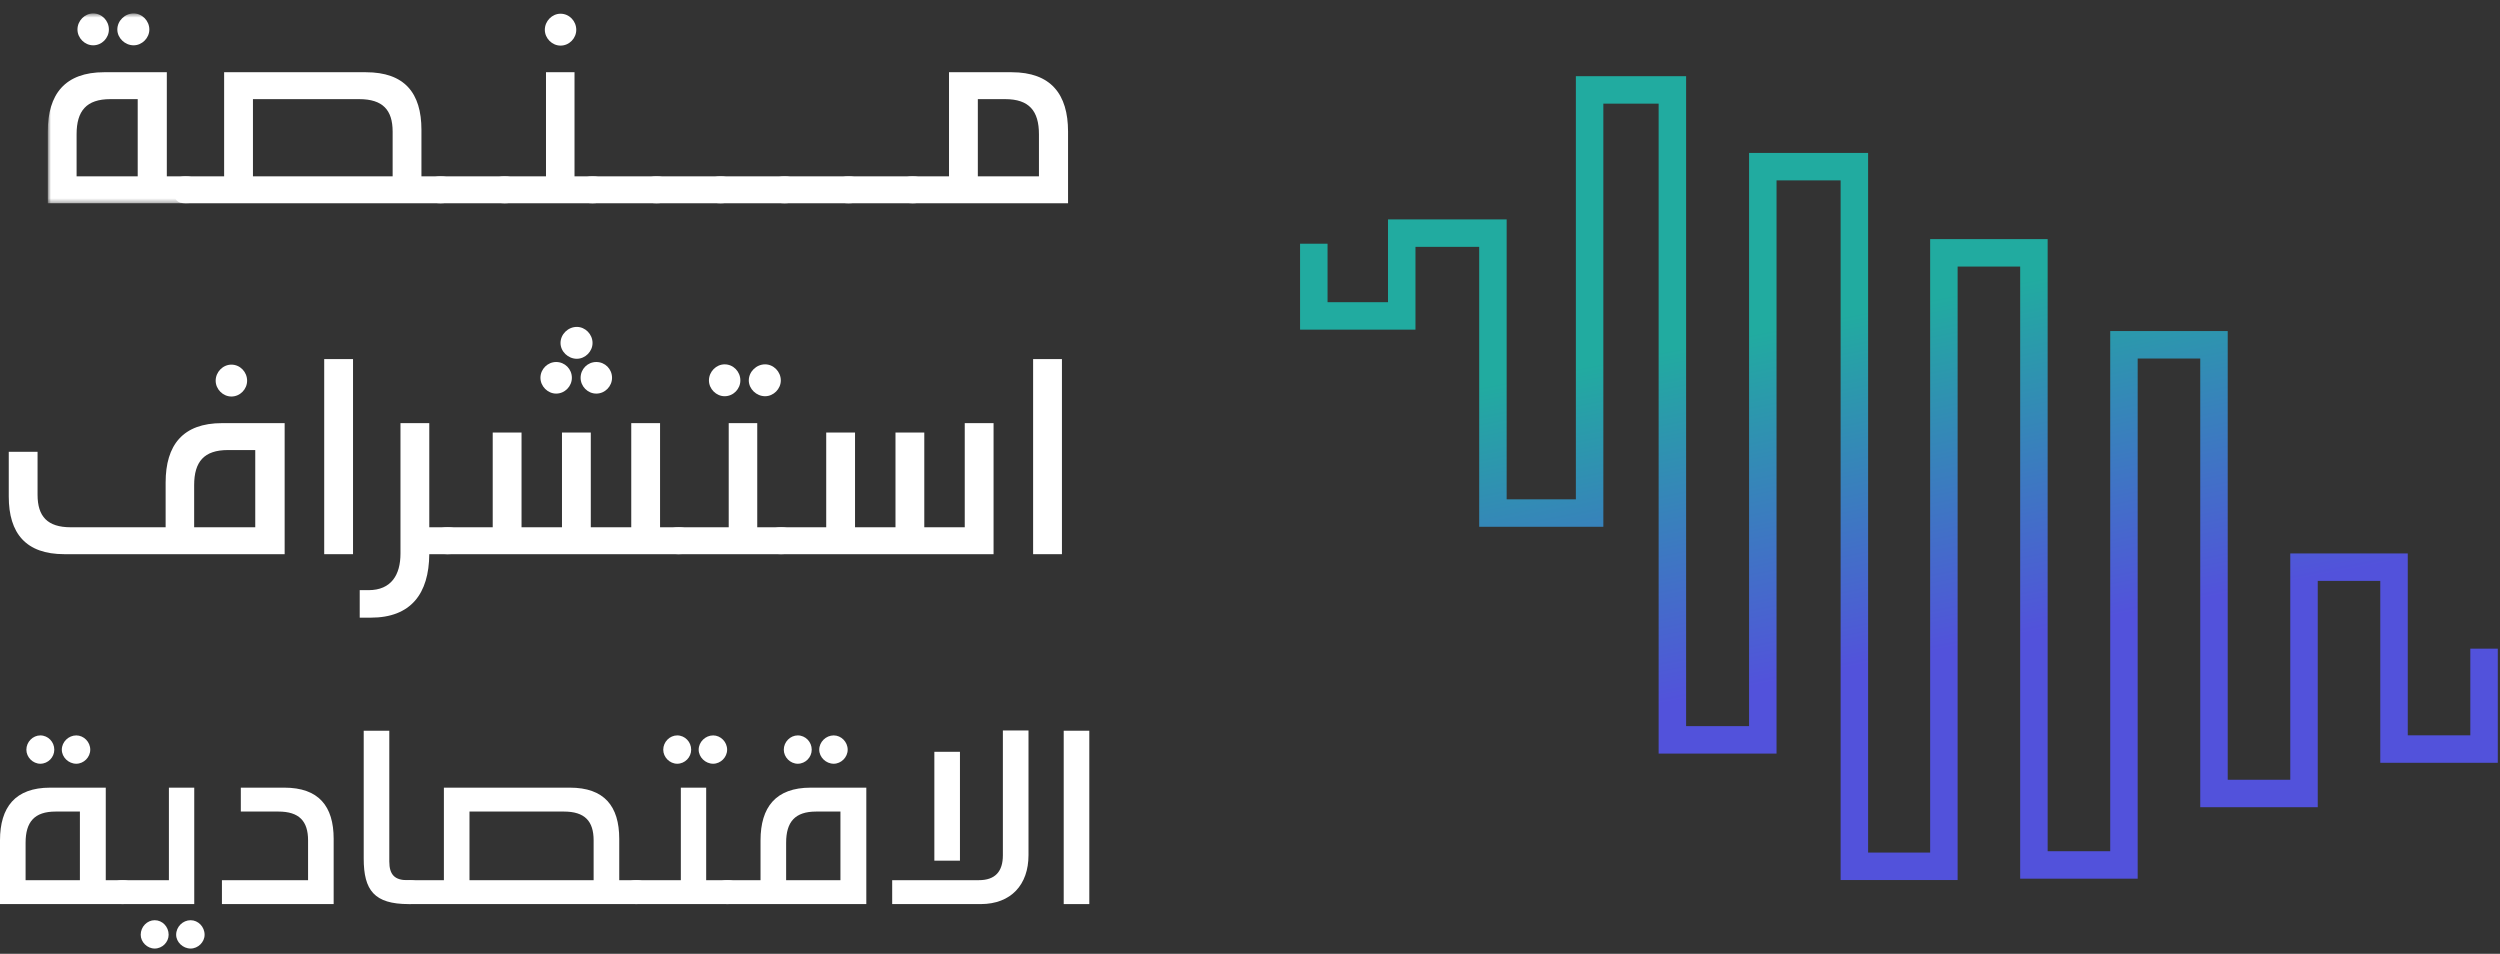 <?xml version="1.0" encoding="UTF-8"?>
<svg width="595px" height="227px" viewBox="0 0 595 227" version="1.1" xmlns="http://www.w3.org/2000/svg" xmlns:xlink="http://www.w3.org/1999/xlink">
    <rect x="0" y="0" width="595" height="227" fill="#333333" stroke="none"/>
    <!-- Generator: Sketch 53 (72520) - https://sketchapp.com -->
    <title>Artboard</title>
    <desc>Created with Sketch.</desc>
    <defs>
        <polygon id="path-1" points="1.773 2.497 37.377 2.497 37.377 47.676 1.773 47.676"></polygon>
        <linearGradient x1="38.19%" y1="31.758%" x2="50%" y2="72.522%" id="linearGradient-3">
            <stop stop-color="#21ABA0" offset="0%"></stop>
            <stop stop-color="#5252DB" offset="100%"></stop>
        </linearGradient>
    </defs>
    <g id="Artboard" stroke="none" stroke-width="1" fill="none" fill-rule="evenodd">
        <g id="Group-41">
            <g id="Group-3" transform="translate(9.597, 0.701)">
                <mask id="mask-2" fill="white">
                    <use xlink:href="#path-1"></use>
                </mask>
                <g id="Clip-2"></g>
                <path d="M25.947,6.323 C25.947,8.344 24.217,10.083 22.208,10.083 C20.132,10.083 18.328,8.344 18.328,6.323 C18.328,4.236 20.132,2.496 22.208,2.496 C24.217,2.496 25.947,4.236 25.947,6.323 L25.947,6.323 Z M16.319,6.323 C16.319,8.344 14.658,10.083 12.579,10.083 C10.57,10.083 8.84,8.344 8.84,6.323 C8.84,4.236 10.57,2.496 12.579,2.496 C14.658,2.496 16.319,4.236 16.319,6.323 L16.319,6.323 Z M16.667,22.894 C10.986,22.894 8.632,25.676 8.632,31.245 L8.632,41.272 L23.177,41.272 L23.177,22.894 L16.667,22.894 Z M34.607,41.272 C36.545,41.272 37.377,41.898 37.377,44.475 C37.377,46.979 36.616,47.676 34.607,47.676 L1.773,47.676 L1.773,30.622 C1.773,21.708 5.861,16.487 15.215,16.487 L30.106,16.487 L30.106,41.272 L34.607,41.272 Z" id="Fill-1" fill="#FFFFFF" mask="url(#mask-2)"></path>
            </g>
            <path d="M60.202,41.972 L93.448,41.972 L93.448,31.322 C93.448,26.172 91.094,23.595 85.483,23.595 L60.202,23.595 L60.202,41.972 Z M87.076,17.191 C96.289,17.191 100.303,22.131 100.303,30.904 L100.303,41.972 L104.878,41.972 C106.816,41.972 107.648,42.599 107.648,45.176 C107.648,47.682 106.887,48.376 104.878,48.376 L44.201,48.376 C42.192,48.376 41.43,47.682 41.43,45.176 C41.43,42.599 42.262,41.972 44.201,41.972 L53.343,41.972 L53.343,17.191 L87.076,17.191 Z" id="Fill-4" fill="#FFFFFF"></path>
            <path d="M104.874,48.378 C102.798,48.378 102.104,47.751 102.104,45.177 C102.104,42.6 102.936,41.974 104.874,41.974 L120.114,41.974 C122.049,41.974 122.881,42.6 122.881,45.177 C122.881,47.681 122.19,48.378 120.114,48.378 L104.874,48.378 Z" id="Fill-6" fill="#FFFFFF"></path>
            <path d="M137.151,7.095 C137.151,9.113 135.484,10.855 133.408,10.855 C131.399,10.855 129.668,9.113 129.668,7.095 C129.668,5.007 131.399,3.265 133.408,3.265 C135.484,3.265 137.151,5.007 137.151,7.095 L137.151,7.095 Z M141.028,41.973 C142.966,41.973 143.798,42.6 143.798,45.177 C143.798,47.68 143.104,48.377 141.028,48.377 L120.11,48.377 C118.101,48.377 117.34,47.68 117.34,45.177 C117.34,42.6 118.168,41.973 120.11,41.973 L129.947,41.973 L129.947,17.189 L136.735,17.189 L136.735,41.973 L141.028,41.973 Z" id="Fill-8" fill="#FFFFFF"></path>
            <path d="M141.027,48.378 C138.951,48.378 138.257,47.751 138.257,45.177 C138.257,42.6 139.089,41.974 141.027,41.974 L156.267,41.974 C158.203,41.974 159.034,42.6 159.034,45.177 C159.034,47.681 158.343,48.378 156.267,48.378 L141.027,48.378 Z" id="Fill-10" fill="#FFFFFF"></path>
            <path d="M156.263,48.378 C154.187,48.378 153.493,47.751 153.493,45.177 C153.493,42.6 154.324,41.974 156.263,41.974 L171.503,41.974 C173.441,41.974 174.273,42.6 174.273,45.177 C174.273,47.681 173.579,48.378 171.503,48.378 L156.263,48.378 Z" id="Fill-12" fill="#FFFFFF"></path>
            <path d="M171.499,48.378 C169.422,48.378 168.728,47.751 168.728,45.177 C168.728,42.6 169.56,41.974 171.499,41.974 L186.738,41.974 C188.677,41.974 189.508,42.6 189.508,45.177 C189.508,47.681 188.814,48.378 186.738,48.378 L171.499,48.378 Z" id="Fill-14" fill="#FFFFFF"></path>
            <path d="M186.737,48.378 C184.661,48.378 183.967,47.751 183.967,45.177 C183.967,42.6 184.799,41.974 186.737,41.974 L201.977,41.974 C203.912,41.974 204.744,42.6 204.744,45.177 C204.744,47.681 204.053,48.378 201.977,48.378 L186.737,48.378 Z" id="Fill-16" fill="#FFFFFF"></path>
            <path d="M201.973,48.378 C199.897,48.378 199.202,47.751 199.202,45.177 C199.202,42.6 200.034,41.974 201.973,41.974 L217.212,41.974 C219.151,41.974 219.983,42.6 219.983,45.177 C219.983,47.681 219.289,48.378 217.212,48.378 L201.973,48.378 Z" id="Fill-18" fill="#FFFFFF"></path>
            <path d="M232.725,41.972 L247.27,41.972 L247.27,31.949 C247.27,26.38 244.916,23.595 239.235,23.595 L232.725,23.595 L232.725,41.972 Z M240.761,17.191 C250.111,17.191 254.196,22.412 254.196,31.322 L254.196,48.376 L217.207,48.376 C215.198,48.376 214.437,47.682 214.437,45.176 C214.437,42.599 215.268,41.972 217.207,41.972 L225.866,41.972 L225.866,17.191 L240.761,17.191 Z" id="Fill-20" fill="#FFFFFF"></path>
            <path d="M58.812,90.612 C58.812,92.63 57.148,94.372 55.072,94.372 C53.063,94.372 51.329,92.63 51.329,90.612 C51.329,88.525 53.063,86.782 55.072,86.782 C57.148,86.782 58.812,88.525 58.812,90.612 L58.812,90.612 Z M54.24,107.113 C48.562,107.113 46.208,109.895 46.208,115.464 L46.208,125.49 L60.75,125.49 L60.75,107.113 L54.24,107.113 Z M15.313,131.894 C6.17,131.894 2.085,126.952 2.085,118.182 L2.085,107.529 L8.94,107.529 L8.94,117.763 C8.94,122.913 11.295,125.49 16.838,125.49 L39.42,125.49 L39.42,114.841 C39.42,105.93 43.505,100.706 52.855,100.706 L67.746,100.706 L67.746,131.894 L15.313,131.894 Z" id="Fill-22" fill="#FFFFFF"></path>
            <polygon id="Fill-24" fill="#FFFFFF" points="77.161 131.895 84.02 131.895 84.02 85.462 77.161 85.462"></polygon>
            <path d="M106.602,125.489 C108.537,125.489 109.369,126.116 109.369,128.693 C109.369,131.199 108.611,131.893 106.602,131.893 L102.168,131.893 C102.098,141.293 97.805,147.003 88.246,147.003 L85.613,147.003 L85.613,140.458 L87.693,140.458 C93.163,140.458 95.313,136.769 95.313,131.756 L95.313,100.708 L102.168,100.708 L102.168,125.489 L106.602,125.489 Z" id="Fill-26" fill="#FFFFFF"></path>
            <path d="M145.664,89.916 C145.664,91.933 144,93.676 141.924,93.676 C139.848,93.676 138.185,91.933 138.185,89.916 C138.185,87.828 139.848,86.156 141.924,86.156 C144,86.156 145.664,87.828 145.664,89.916 L145.664,89.916 Z M141.025,81.632 C141.025,83.653 139.291,85.389 137.282,85.389 C135.203,85.389 133.405,83.653 133.405,81.632 C133.405,79.544 135.203,77.802 137.282,77.802 C139.291,77.802 141.025,79.544 141.025,81.632 L141.025,81.632 Z M136.105,89.916 C136.105,91.933 134.442,93.676 132.366,93.676 C130.357,93.676 128.626,91.933 128.626,89.916 C128.626,87.828 130.357,86.156 132.366,86.156 C134.442,86.156 136.105,87.828 136.105,89.916 L136.105,89.916 Z M161.527,125.488 C163.462,125.488 164.294,126.118 164.294,128.691 C164.294,131.198 163.536,131.895 161.527,131.895 L106.531,131.895 C104.522,131.895 103.758,131.198 103.758,128.691 C103.758,126.118 104.589,125.488 106.531,125.488 L117.267,125.488 L117.267,102.935 L124.125,102.935 L124.125,125.488 L133.751,125.488 L133.751,102.935 L140.609,102.935 L140.609,125.488 L150.238,125.488 L150.238,100.706 L157.093,100.706 L157.093,125.488 L161.527,125.488 Z" id="Fill-27" fill="#FFFFFF"></path>
            <path d="M185.834,90.542 C185.834,92.563 184.104,94.302 182.095,94.302 C180.019,94.302 178.215,92.563 178.215,90.542 C178.215,88.454 180.019,86.715 182.095,86.715 C184.104,86.715 185.834,88.454 185.834,90.542 L185.834,90.542 Z M176.206,90.542 C176.206,92.563 174.545,94.302 172.466,94.302 C170.457,94.302 168.727,92.563 168.727,90.542 C168.727,88.454 170.457,86.715 172.466,86.715 C174.545,86.715 176.206,88.454 176.206,90.542 L176.206,90.542 Z M185.902,125.49 C187.843,125.49 188.675,126.117 188.675,128.694 C188.675,131.197 187.981,131.894 185.902,131.894 L161.523,131.894 C159.514,131.894 158.752,131.197 158.752,128.694 C158.752,126.117 159.584,125.49 161.523,125.49 L173.435,125.49 L173.435,100.706 L180.224,100.706 L180.224,125.49 L185.902,125.49 Z" id="Fill-28" fill="#FFFFFF"></path>
            <path d="M185.903,131.895 C183.894,131.895 183.133,131.198 183.133,128.694 C183.133,126.117 183.965,125.491 185.903,125.491 L196.639,125.491 L196.639,102.935 L203.497,102.935 L203.497,125.491 L213.126,125.491 L213.126,102.935 L219.981,102.935 L219.981,125.491 L229.61,125.491 L229.61,100.706 L236.469,100.706 L236.469,131.895 L185.903,131.895 Z" id="Fill-29" fill="#FFFFFF"></path>
            <polygon id="Fill-30" fill="#FFFFFF" points="245.882 131.895 252.741 131.895 252.741 85.462 245.882 85.462"></polygon>
            <polygon id="Fill-31" fill="url(#linearGradient-3)" points="465.915 209.448 438.069 209.448 438.069 42.932 422.816 42.932 422.816 179.353 394.755 179.353 394.755 24.667 381.595 24.667 381.595 125.375 352.046 125.375 352.046 58.752 336.884 58.752 336.884 78.456 309.418 78.456 309.418 58.004 315.956 58.004 315.956 71.921 330.345 71.921 330.345 52.217 358.585 52.217 358.585 118.84 375.056 118.84 375.056 18.132 401.294 18.132 401.294 172.818 416.278 172.818 416.278 36.397 444.607 36.397 444.607 202.913 459.377 202.913 459.377 56.907 487.342 56.907 487.342 202.59 502.233 202.59 502.233 78.792 530.198 78.792 530.198 185.581 545.086 185.581 545.086 131.718 573.047 131.718 573.047 175.008 587.938 175.008 587.938 154.38 594.474 154.38 594.474 181.543 566.509 181.543 566.509 138.253 551.624 138.253 551.624 192.116 523.659 192.116 523.659 85.327 508.768 85.327 508.768 209.125 480.803 209.125 480.803 63.442 465.915 63.442"></polygon>
            <path d="M21.48,178.429 C21.48,180.222 19.941,181.77 18.156,181.77 C16.311,181.77 14.711,180.222 14.711,178.429 C14.711,176.574 16.311,175.027 18.156,175.027 C19.941,175.027 21.48,176.574 21.48,178.429 L21.48,178.429 Z M12.923,178.429 C12.923,180.222 11.445,181.77 9.599,181.77 C7.818,181.77 6.276,180.222 6.276,178.429 C6.276,176.574 7.818,175.027 9.599,175.027 C11.445,175.027 12.923,176.574 12.923,178.429 L12.923,178.429 Z M13.233,193.152 C8.185,193.152 6.09,195.626 6.09,200.576 L6.09,209.483 L19.017,209.483 L19.017,193.152 L13.233,193.152 Z M29.174,209.483 C30.898,209.483 31.637,210.039 31.637,212.328 C31.637,214.554 30.959,215.174 29.174,215.174 L-0.001,215.174 L-0.001,200.019 C-0.001,192.1 3.63,187.461 11.941,187.461 L25.172,187.461 L25.172,209.483 L29.174,209.483 Z" id="Fill-32" fill="#FFFFFF"></path>
            <path d="M48.693,222.472 C48.693,224.205 47.154,225.753 45.369,225.753 C43.524,225.753 41.924,224.205 41.924,222.472 C41.924,220.554 43.524,219.01 45.369,219.01 C47.154,219.01 48.693,220.554 48.693,222.472 L48.693,222.472 Z M40.136,222.472 C40.136,224.205 38.658,225.753 36.812,225.753 C35.03,225.753 33.489,224.205 33.489,222.472 C33.489,220.554 35.03,219.01 36.812,219.01 C38.658,219.01 40.136,220.554 40.136,222.472 L40.136,222.472 Z M29.18,215.173 C27.398,215.173 26.72,214.553 26.72,212.328 C26.72,210.039 27.455,209.482 29.18,209.482 L40.2,209.482 L40.2,187.46 L46.23,187.46 L46.23,215.173 L29.18,215.173 Z" id="Fill-33" fill="#FFFFFF"></path>
            <path d="M67.655,187.46 C75.841,187.46 79.411,191.853 79.411,199.648 L79.411,215.173 L52.819,215.173 L52.819,209.482 L73.321,209.482 L73.321,200.019 C73.321,195.44 71.225,193.151 66.241,193.151 L57.316,193.151 L57.316,187.46 L67.655,187.46 Z" id="Fill-34" fill="#FFFFFF"></path>
            <path d="M92.653,205.028 C92.653,208.245 94.01,209.482 96.965,209.482 L97.519,209.482 C99.243,209.482 99.979,210.038 99.979,212.327 C99.979,214.556 99.365,215.173 97.519,215.173 L97.269,215.173 C89.087,215.173 86.563,211.896 86.563,204.347 L86.563,173.913 L92.653,173.913 L92.653,205.028 Z" id="Fill-35" fill="#FFFFFF"></path>
            <path d="M111.737,209.482 L141.283,209.482 L141.283,200.018 C141.283,195.44 139.191,193.151 134.204,193.151 L111.737,193.151 L111.737,209.482 Z M135.621,187.46 C143.807,187.46 147.38,191.853 147.38,199.647 L147.38,209.482 L151.439,209.482 C153.164,209.482 153.903,210.038 153.903,212.327 C153.903,214.556 153.224,215.173 151.439,215.173 L97.521,215.173 C95.736,215.173 95.058,214.556 95.058,212.327 C95.058,210.038 95.797,209.482 97.521,209.482 L105.647,209.482 L105.647,187.46 L135.621,187.46 Z" id="Fill-36" fill="#FFFFFF"></path>
            <path d="M173.057,178.429 C173.057,180.222 171.519,181.77 169.734,181.77 C167.888,181.77 166.285,180.222 166.285,178.429 C166.285,176.574 167.888,175.027 169.734,175.027 C171.519,175.027 173.057,176.574 173.057,178.429 L173.057,178.429 Z M164.5,178.429 C164.5,180.222 163.022,181.77 161.177,181.77 C159.395,181.77 157.853,180.222 157.853,178.429 C157.853,176.574 159.395,175.027 161.177,175.027 C163.022,175.027 164.5,176.574 164.5,178.429 L164.5,178.429 Z M173.118,209.483 C174.842,209.483 175.581,210.039 175.581,212.328 C175.581,214.554 174.967,215.174 173.118,215.174 L151.452,215.174 C149.667,215.174 148.992,214.554 148.992,212.328 C148.992,210.039 149.728,209.483 151.452,209.483 L162.04,209.483 L162.04,187.461 L168.07,187.461 L168.07,209.483 L173.118,209.483 Z" id="Fill-37" fill="#FFFFFF"></path>
            <path d="M201.748,178.429 C201.748,180.222 200.209,181.77 198.424,181.77 C196.578,181.77 194.979,180.222 194.979,178.429 C194.979,176.574 196.578,175.027 198.424,175.027 C200.209,175.027 201.748,176.574 201.748,178.429 L201.748,178.429 Z M194.237,193.152 C189.192,193.152 187.1,195.626 187.1,200.576 L187.1,209.483 L200.024,209.483 L200.024,193.152 L194.237,193.152 Z M193.191,178.429 C193.191,180.222 191.713,181.77 189.867,181.77 C188.085,181.77 186.543,180.222 186.543,178.429 C186.543,176.574 188.085,175.027 189.867,175.027 C191.713,175.027 193.191,176.574 193.191,178.429 L193.191,178.429 Z M173.127,215.174 C171.342,215.174 170.664,214.554 170.664,212.328 C170.664,210.039 171.403,209.483 173.127,209.483 L181.006,209.483 L181.006,200.019 C181.006,192.1 184.634,187.461 192.944,187.461 L206.182,187.461 L206.182,215.174 L173.127,215.174 Z" id="Fill-38" fill="#FFFFFF"></path>
            <path d="M222.376,204.842 L228.47,204.842 L228.47,178.922 L222.376,178.922 L222.376,204.842 Z M244.782,203.544 C244.782,210.533 240.655,215.172 233.394,215.172 L212.341,215.172 L212.341,209.481 L232.962,209.481 C236.839,209.481 238.685,207.441 238.685,203.544 L238.685,173.851 L244.782,173.851 L244.782,203.544 Z" id="Fill-39" fill="#FFFFFF"></path>
            <polygon id="Fill-40" fill="#FFFFFF" points="253.163 215.172 259.254 215.172 259.254 173.912 253.163 173.912"></polygon>
        </g>
    </g>
</svg>